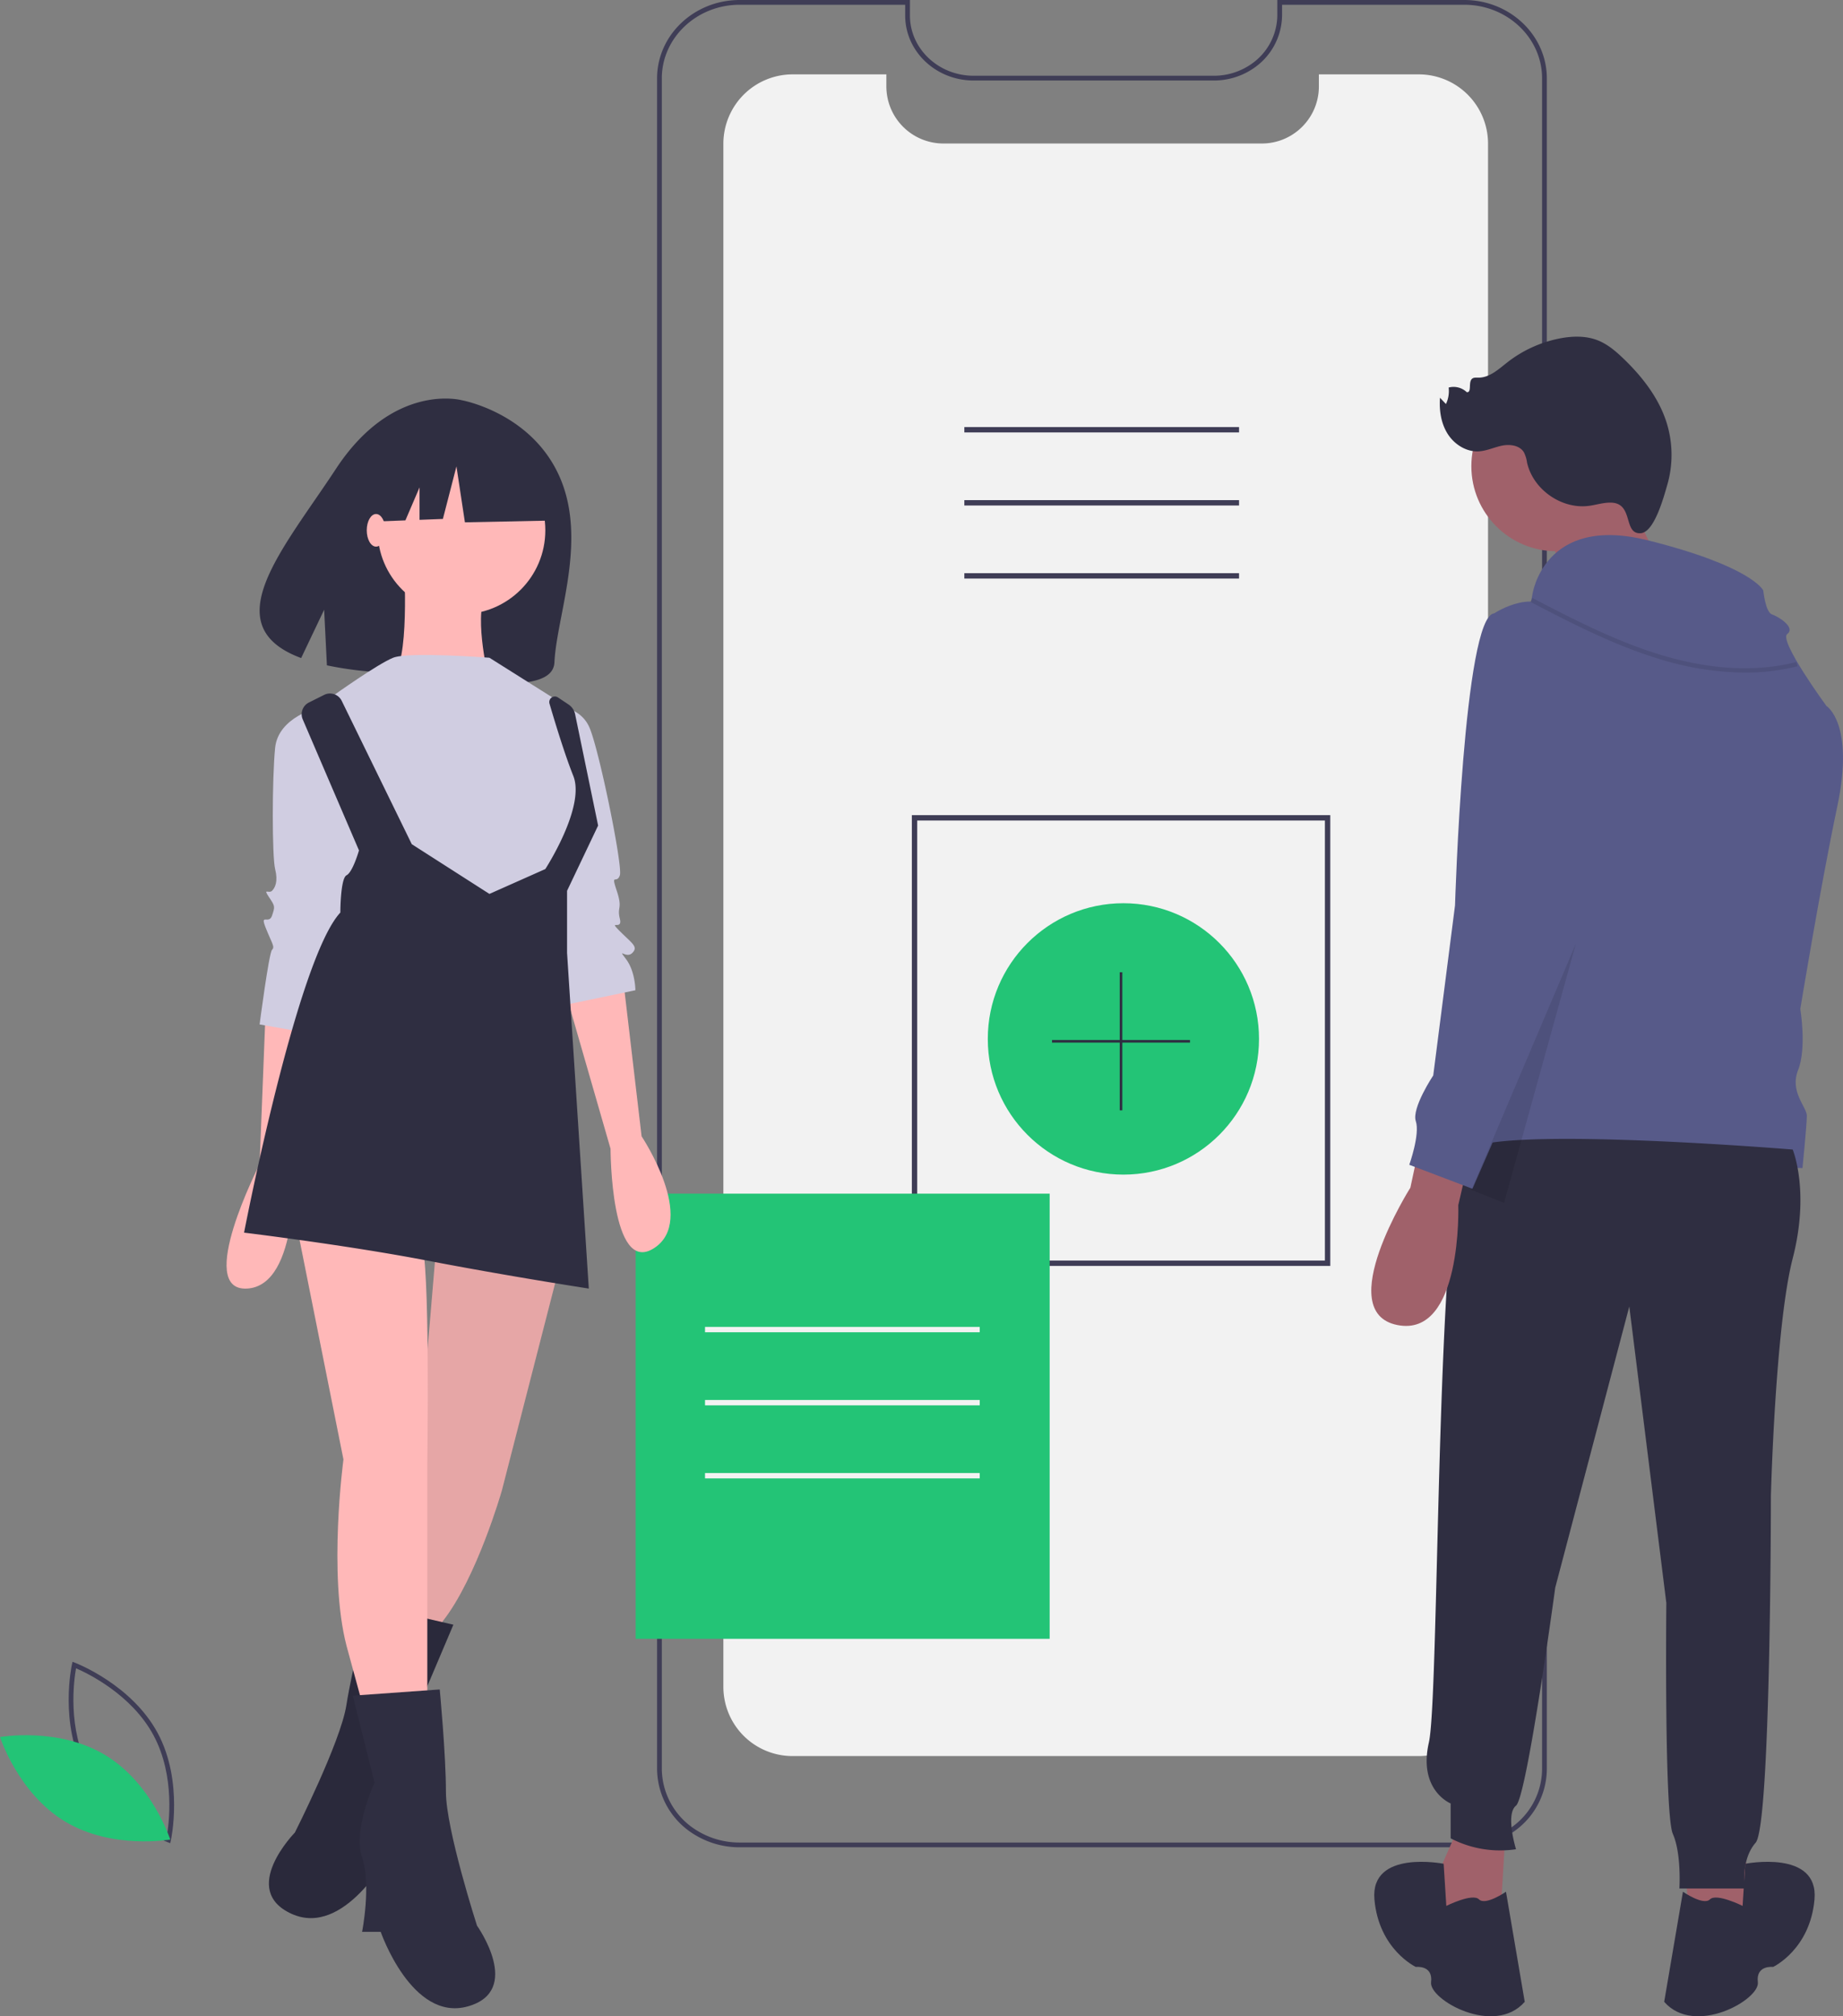 <svg id="b92250be-d9f5-40ed-a47f-f23be829550d" data-name="Layer 1" xmlns="http://www.w3.org/2000/svg" width="774.67" height="846.977" viewBox="0 0 774.67 846.977"><rect x="0" y="0" width="774.67" height="846.977" fill="#808080" stroke="none"/><title>collaborating</title><path d="M838.132,86.882V735.082a29.139,29.139,0,0,1-29.13,29.11h-263.15a29.079,29.079,0,0,1-29.13-29.11V86.882a29.127,29.127,0,0,1,29.13-29.13h39.38v5.05a23.987,23.987,0,0,0,23.98,23.99h133.84a23.789,23.789,0,0,0,14.22-4.68,22.285,22.285,0,0,0,2.36-1.98,23.917,23.917,0,0,0,7.4-17.33v-5.05h41.97A29.121,29.121,0,0,1,838.132,86.882Z" transform="translate(-212.665 -26.511)" fill="#f2f2f2"/><circle cx="472.201" cy="436.425" r="57" fill="#23c476"/><path d="M828.134,802.511H523.564a36.057,36.057,0,0,1-19.378-5.58,32.542,32.542,0,0,1-15.336-27.313V59.427c0-18.15,15.573-32.916,34.715-32.916h71.579V33.044c0,13.942,12.002,25.285,26.754,25.285H722.803a27.487,27.487,0,0,0,15.884-4.946A25.178,25.178,0,0,0,749.558,33.044V26.511h78.576c19.142,0,34.715,14.766,34.715,32.916V769.618a32.153,32.153,0,0,1-12.224,25.046A35.775,35.775,0,0,1,828.134,802.511Zm-304.57-774c-18.039,0-32.715,13.869-32.715,30.916V769.618a30.549,30.549,0,0,0,14.413,25.628,34.052,34.052,0,0,0,18.302,5.266H828.134a33.767,33.767,0,0,0,21.233-7.402,30.165,30.165,0,0,0,11.481-23.491V59.427c0-17.047-14.676-30.916-32.715-30.916H751.558V33.044a27.178,27.178,0,0,1-11.731,21.982,29.466,29.466,0,0,1-17.023,5.303H621.897c-15.855,0-28.754-12.24-28.754-27.285V28.511Z" transform="translate(-212.665 -26.511)" fill="#3f3d56"/><path d="M771.82,558.298H595.943V368.936H771.82Zm-173.622-2.255h171.367V371.191h-171.367Z" transform="translate(-212.665 -26.511)" fill="#3f3d56"/><rect x="405.344" y="179.398" width="115.467" height="2.255" fill="#3f3d56"/><rect x="405.344" y="210.092" width="115.467" height="2.255" fill="#3f3d56"/><rect x="405.344" y="240.785" width="115.467" height="2.255" fill="#3f3d56"/><path d="M284.228,800.778l-1.073-.402c-.236-.089-23.709-9.082-34.704-29.474-10.996-20.393-5.612-44.945-5.556-45.19l.253-1.118,1.073.402c.236.089,23.708,9.082,34.704,29.474,10.996,20.393,5.612,44.945,5.556,45.19ZM250.211,769.953c9.296,17.241,27.845,26.079,32.545,28.097.894-5.037,3.696-25.406-5.592-42.631-9.287-17.223-27.843-26.074-32.545-28.097C243.725,732.362,240.923,752.729,250.211,769.953Z" transform="translate(-212.665 -26.511)" fill="#3f3d56"/><path d="M256.853,763.749c19.761,11.889,27.371,35.503,27.371,35.503s-24.428,4.339-44.188-7.55-27.371-35.503-27.371-35.503S237.093,751.861,256.853,763.749Z" transform="translate(-212.665 -26.511)" fill="#23c476"/><polygon points="707.75 772.239 709.582 802.455 719.654 813.443 740.714 797.877 726.979 766.745 707.75 772.239" fill="#a0616a"/><path d="M945.138,827.135s.407-6.103,1.119-17.702c0,0,30.928-6.105,29.097,14.955s-17.397,28.385-17.397,28.385-7.325-.916-6.41,6.41-26.554,22.891-39.373,8.241l7.882-46.24s8.6,5.952,11.347,3.205S945.138,827.135,945.138,827.135Z" transform="translate(-212.665 -26.511)" fill="#2f2e41"/><polygon points="680.723 201.334 706.361 255.357 660.267 267.937 651.422 218.731 680.723 201.334" fill="#a0616a"/><circle cx="654.169" cy="195.84" r="35.71" fill="#a0616a"/><path d="M890.212,237.673c-3.243-.193-6.409.902-9.629,1.33-11.521,1.53-23.506-6.83-26.049-18.17a13.942,13.942,0,0,0-1.332-4.341c-1.773-2.895-5.811-3.447-9.14-2.781s-6.484,2.224-9.874,2.401c-5.234.275-10.259-2.948-13.049-7.385s-3.579-9.898-3.203-15.126l2.509,2.634a12.745,12.745,0,0,0,1.136-6.927,8.038,8.038,0,0,1,7.614,1.948c2.213.235.543-4.104,2.187-5.604.688-.628,1.744-.509,2.675-.5,4.707.045,8.515-3.555,12.224-6.453a51.945,51.945,0,0,1,21.939-10.007c5.315-1.037,10.967-1.203,16.008.776,4.14,1.625,7.605,4.586,10.81,7.668,7.892,7.588,14.88,16.505,18.163,26.949a45.366,45.366,0,0,1,.217,26.306c-1.323,4.465-5.31,19.756-11.147,20.113C894.937,250.951,899.34,238.218,890.212,237.673Z" transform="translate(-212.665 -26.511)" fill="#2f2e41"/><polygon points="632.651 772.239 630.82 802.455 620.748 813.443 599.688 797.877 613.423 766.745 632.651 772.239" fill="#a0616a"/><path d="M856.762,276.374s4.578-33.879,48.529-22.891,48.529,21.06,48.529,21.06.916,9.156,3.663,10.072,10.072,5.494,6.41,8.241,16.482,30.216,16.482,30.216,11.903,7.325,4.578,42.12-15.566,85.155-15.566,85.155,2.747,16.482-.916,25.638,3.663,15.566,3.663,19.229-1.831,21.975-1.831,21.975-124.528-4.578-141.925,0S856.762,276.374,856.762,276.374Z" transform="translate(-212.665 -26.511)" fill="#575a89"/><path d="M966.182,509.406s7.325,17.397,0,45.782-9.156,99.805-9.156,99.805,0,138.262-6.41,145.588-4.578,19.229-4.578,19.229H918.568s.916-14.65-2.747-22.891-2.747-97.058-2.747-97.058l-15.566-124.528L866.376,693.451s-11.903,87.902-16.482,91.565,0,18.313,0,18.313a45.098,45.098,0,0,1-27.469-4.578V784.1s-13.735-5.494-9.156-25.638,2.747-238.983,16.482-249.056S966.182,509.406,966.182,509.406Z" transform="translate(-212.665 -26.511)" fill="#2f2e41"/><path d="M820.594,827.135s-.407-6.103-1.119-17.702c0,0-30.928-6.105-29.097,14.955s17.397,28.385,17.397,28.385,7.325-.916,6.41,6.41,26.554,22.891,39.373,8.241l-7.882-46.24s-8.6,5.952-11.347,3.205S820.594,827.135,820.594,827.135Z" transform="translate(-212.665 -26.511)" fill="#2f2e41"/><path d="M808.233,512.611l-2.747,12.819s-32.963,52.192-5.494,57.686,25.638-50.36,25.638-50.36l2.747-11.903Z" transform="translate(-212.665 -26.511)" fill="#a0616a"/><path d="M840.738,284.157s19.229-12.819,28.385,2.747,18.313,51.276,18.313,51.276l-11.903,86.986-43.951,100.721-26.554-10.072s4.578-12.819,2.747-18.313,7.325-19.229,7.325-19.229l9.156-71.42S827.919,285.073,840.738,284.157Z" transform="translate(-212.665 -26.511)" fill="#575a89"/><polygon points="662.41 396.366 632.194 505.328 618.459 499.834 662.41 396.366" opacity="0.1"/><path d="M946.066,309.059a89.809,89.809,0,0,0,22.102-2.663l-.449-1.775c-17.101,4.327-36.439,3.263-57.475-3.169-18.716-5.722-36.397-14.886-53.495-23.749l-.842,1.626c17.171,8.9,34.927,18.104,53.803,23.875A124.662,124.662,0,0,0,946.066,309.059Z" transform="translate(-212.665 -26.511)" opacity="0.1"/><rect x="267.201" y="501.425" width="174" height="187" fill="#23c476"/><path d="M448.182,227.493c-11.724-27.662-41.567-32.886-41.567-32.886s-28.735-7.666-52.732,28.842c-22.367,34.028-51.211,65.91-14.631,79.492l9.663-20.293,1.159,23.354a148.932,148.932,0,0,0,16.104,2.444c40.574,4.122,78.822,10.976,79.53-3.688C446.649,285.266,459.462,254.11,448.182,227.493Z" transform="translate(-212.665 -26.511)" fill="#2f2e41"/><path d="M324.394,449.015l-2.611,66.576s-27.414,53.522-5.222,52.217,19.581-52.217,19.581-52.217l7.832-62.66Z" transform="translate(-212.665 -26.511)" fill="#ffb8b8"/><path d="M474.517,437.267l7.832,66.576s23.497,35.246,5.222,46.995-18.276-41.773-18.276-41.773L449.714,441.183Z" transform="translate(-212.665 -26.511)" fill="#ffb8b8"/><path d="M447.103,561.281l-23.497,91.379s-10.443,36.552-24.803,54.827l-5.222,10.443-20.887-2.611,14.36-58.744L396.192,548.227Z" transform="translate(-212.665 -26.511)" fill="#ffb8b8"/><path d="M447.103,561.281l-23.497,91.379s-10.443,36.552-24.803,54.827l-5.222,10.443-20.887-2.611,14.36-58.744L396.192,548.227Z" transform="translate(-212.665 -26.511)" opacity="0.1"/><path d="M367.527,700.746l35.7,8.266-14.713,34.685s5.98,20.764.284,31.761-4.874,30.948-4.874,30.948l-7.737-1.219s-18.785,35.365-40.981,25.262,1.412-34.137,1.412-34.137,19.191-37.944,21.629-53.418S367.527,700.746,367.527,700.746Z" transform="translate(-212.665 -26.511)" fill="#2f2e41"/><path d="M367.527,700.746l35.7,8.266-14.713,34.685s5.98,20.764.284,31.761-4.874,30.948-4.874,30.948l-7.737-1.219s-18.785,35.365-40.981,25.262,1.412-34.137,1.412-34.137,19.191-37.944,21.629-53.418S367.527,700.746,367.527,700.746Z" transform="translate(-212.665 -26.511)" opacity="0.1"/><path d="M337.448,541.7,357.029,639.606s-6.527,48.3,1.305,78.325l7.832,28.719h26.108V640.911s1.305-86.157-2.611-92.684S337.448,541.7,337.448,541.7Z" transform="translate(-212.665 -26.511)" fill="#ffb8b8"/><path d="M397.497,736.207l-36.552,2.611,9.138,36.552s-9.138,19.581-5.222,31.33,0,31.33,0,31.33h7.832s13.054,37.857,36.552,31.33,3.916-33.941,3.916-33.941-13.054-40.468-13.054-56.133S397.497,736.207,397.497,736.207Z" transform="translate(-212.665 -26.511)" fill="#2f2e41"/><circle cx="193.97" cy="222.776" r="35.246" fill="#ffb8b8"/><path d="M382.485,262.994s2.611,44.384-5.222,46.995,40.468,0,40.468,0-6.527-27.414,0-35.246S382.485,262.994,382.485,262.994Z" transform="translate(-212.665 -26.511)" fill="#ffb8b8"/><path d="M418.384,302.809s-33.941-2.611-40.468,0S353.113,318.474,353.113,318.474l9.138,82.241,74.409,15.665,11.749-16.97L460.157,374.607l-5.222-31.33L453.63,325.001Z" transform="translate(-212.665 -26.511)" fill="#d0cde1"/><path d="M346.586,323.696s-16.97,3.916-18.276,16.97-1.305,45.69,0,50.911,0,7.832-1.305,9.138-3.916-1.305-1.305,2.611,2.611,3.916,1.305,7.832-5.222-1.305-2.611,5.222,3.916,7.832,2.611,9.138-5.222,31.33-5.222,31.33l22.192,3.916,22.192-77.019Z" transform="translate(-212.665 -26.511)" fill="#d0cde1"/><path d="M448.408,323.696a13.912,13.912,0,0,1,11.749,7.832c3.916,7.832,14.36,58.744,13.054,62.66s-3.916-1.305-1.305,6.527,0,6.527,1.305,11.749-5.222,0,0,5.222,7.832,6.527,5.222,9.138-6.527-2.611-2.611,2.611,3.916,13.054,3.916,13.054l-31.33,6.527-9.138-73.103Z" transform="translate(-212.665 -26.511)" fill="#d0cde1"/><path d="M342.499,321.62l6.413-3.206a5.49,5.49,0,0,1,7.386,2.498l29.45,60.222,32.635,20.887,23.497-10.443s16.97-26.108,11.749-39.162c-3.54-8.851-7.688-22.469-9.992-30.321a2.345,2.345,0,0,1,3.555-2.606l4.449,2.966a6.509,6.509,0,0,1,2.764,4.098l9.666,46.749L451.019,400.715v26.108L460.157,567.808s-33.941-5.222-67.882-11.749S315.256,544.311,315.256,544.311,337.448,429.434,355.724,409.853c0,0,0-14.36,2.611-15.665s5.222-10.443,5.222-10.443l-23.646-55.048A5.49,5.49,0,0,1,342.499,321.62Z" transform="translate(-212.665 -26.511)" fill="#2f2e41"/><polygon points="228.888 190.932 198.98 175.266 157.678 181.675 149.133 219.416 170.404 218.598 176.347 204.732 176.347 218.37 186.162 217.992 191.859 195.917 195.419 219.416 230.313 218.704 228.888 190.932" fill="#2f2e41"/><ellipse cx="158.071" cy="222.776" rx="3.916" ry="6.853" fill="#ffb8b8"/><polygon points="500.201 436.878 471.748 436.878 471.748 408.425 470.654 408.425 470.654 436.878 442.201 436.878 442.201 437.973 470.654 437.973 470.654 466.425 471.748 466.425 471.748 437.973 500.201 437.973 500.201 436.878" fill="#2f2e41"/><rect x="296.344" y="557.398" width="115.467" height="2.255" fill="#f2f2f2"/><rect x="296.344" y="588.092" width="115.467" height="2.255" fill="#f2f2f2"/><rect x="296.344" y="618.785" width="115.467" height="2.255" fill="#f2f2f2"/></svg>